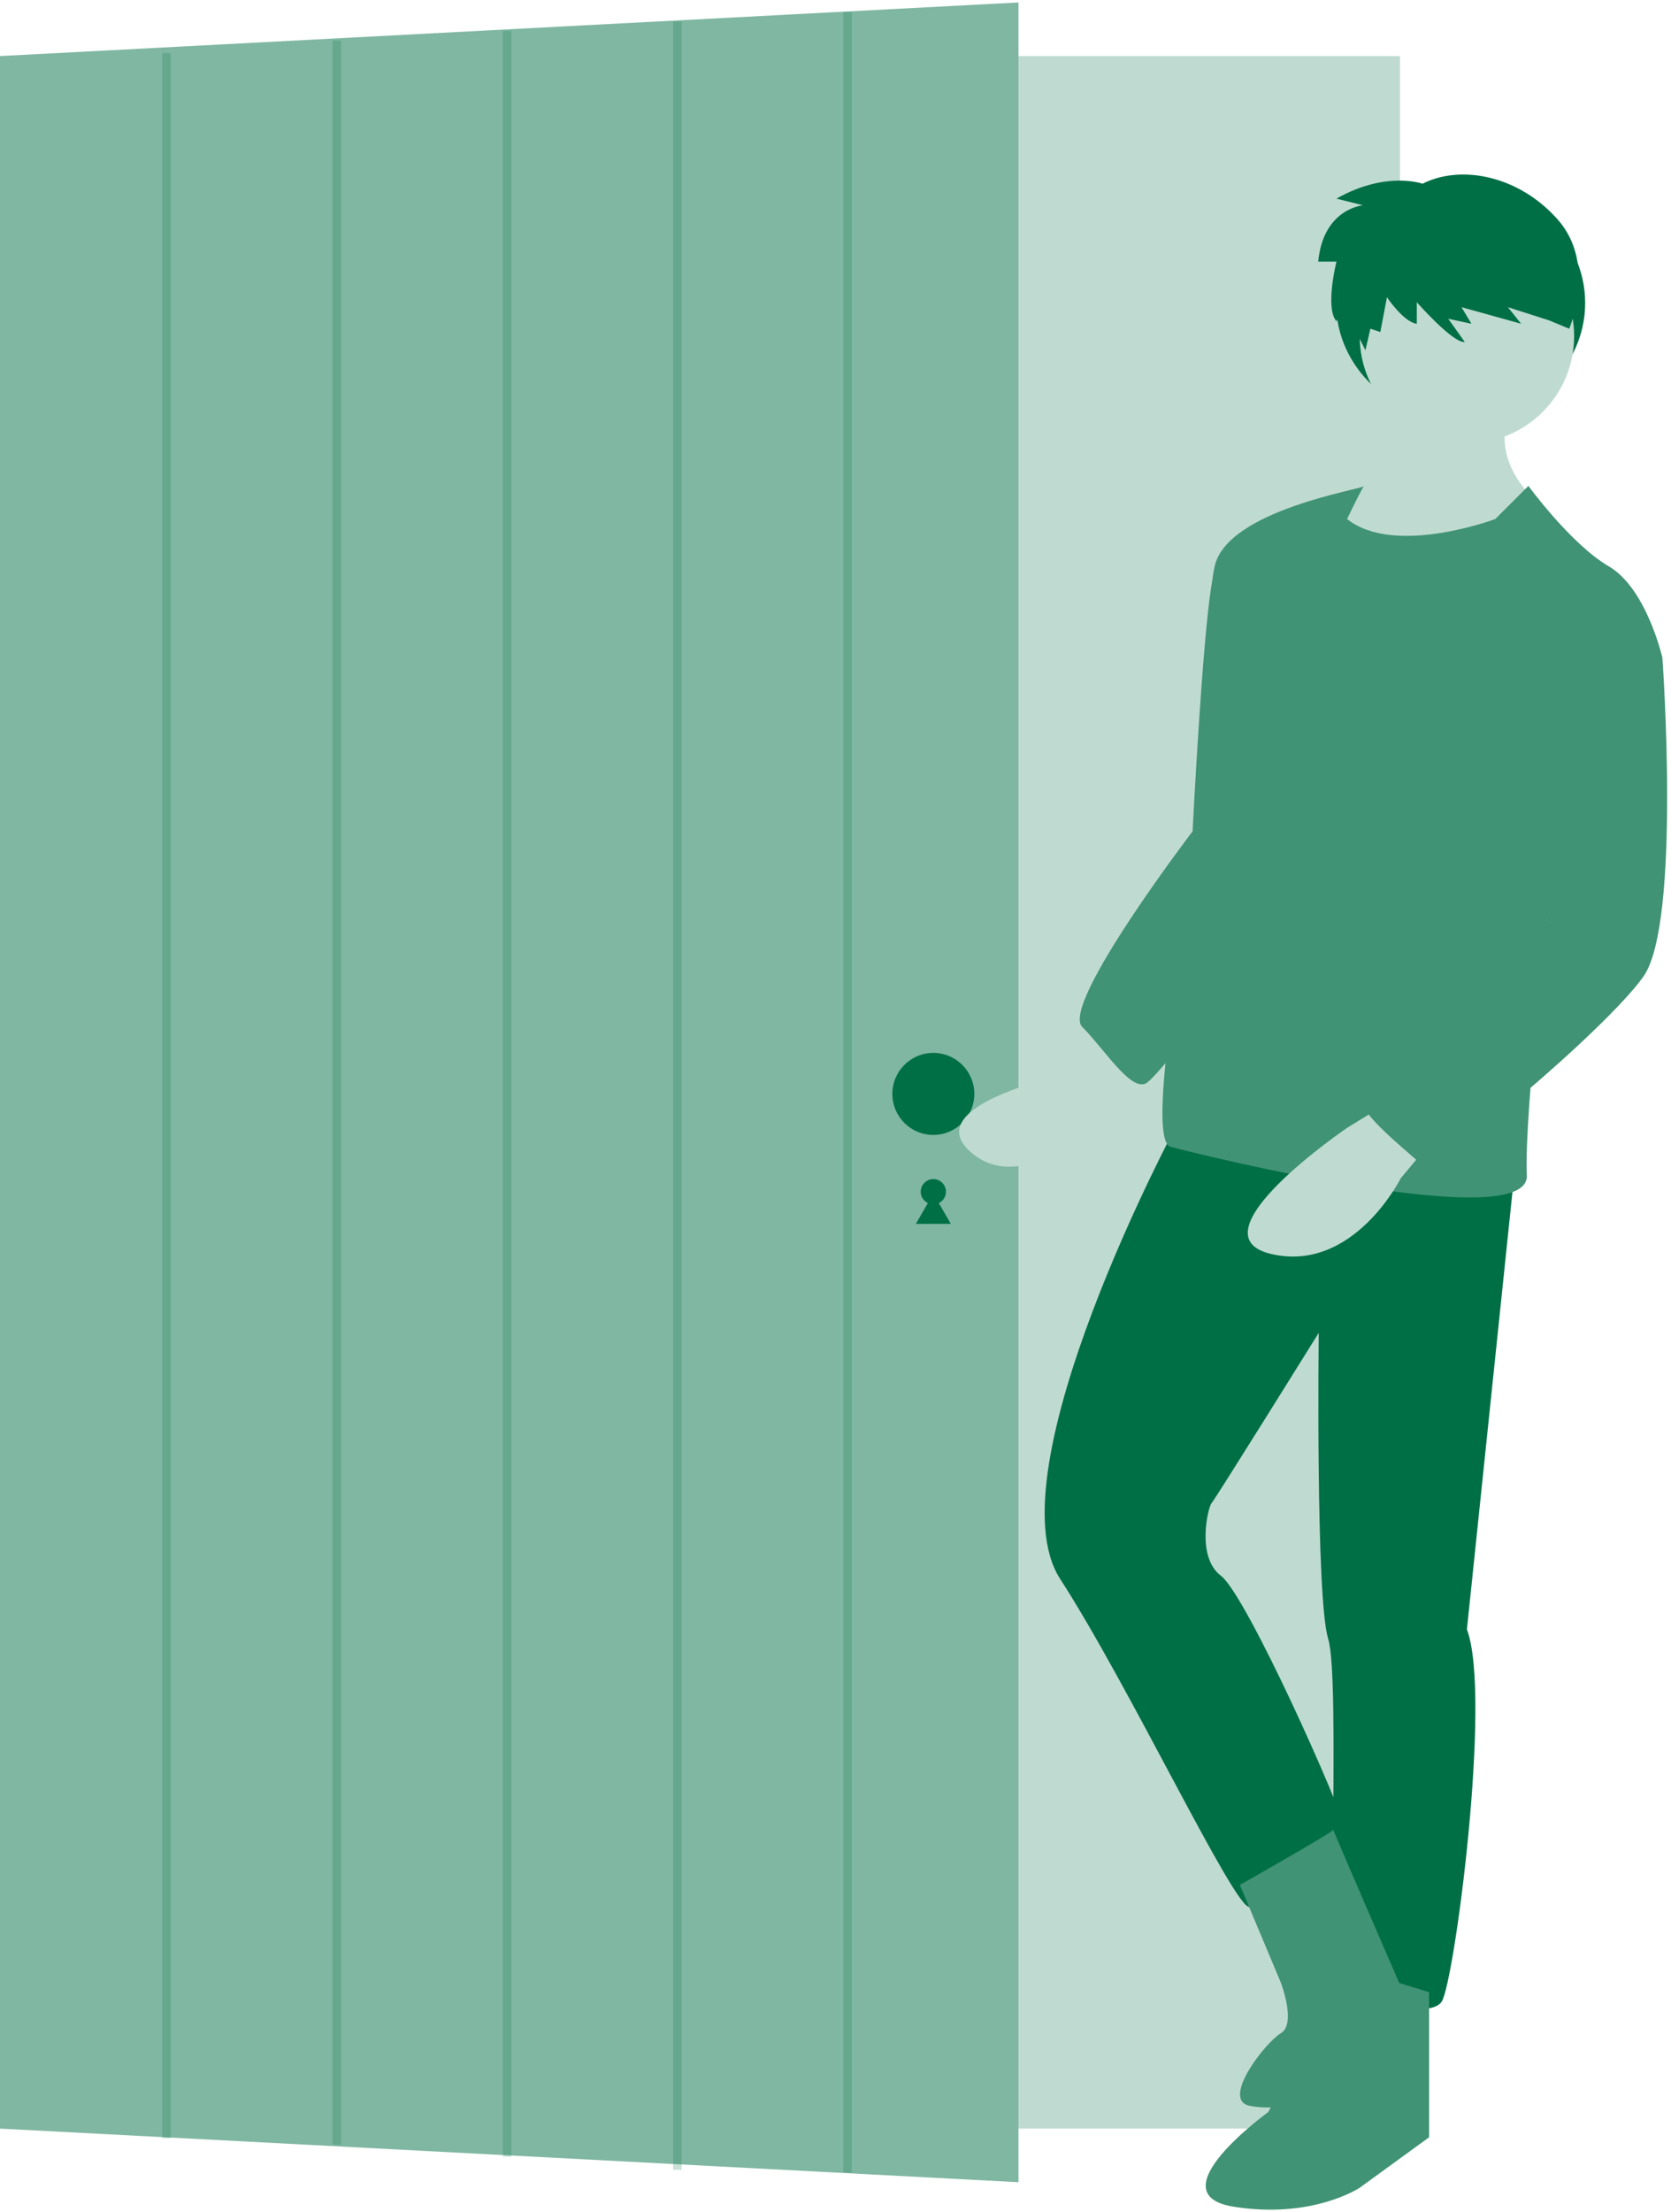 <svg width="393" height="520" viewBox="0 0 393 520" fill="none" xmlns="http://www.w3.org/2000/svg">
<g clip-path="url(#clip0)">
<path d="M329.266 13.184H0V500.408H329.266V13.184Z" fill="#BFDBD1"/>
<path d="M239.534 513.015L0 500.408V13.183L239.534 0.576V513.015Z" fill="#7FB7A2"/>
<path d="M219.511 283.122C221.149 283.122 222.477 281.794 222.477 280.156C222.477 278.518 221.149 277.19 219.511 277.19C217.872 277.19 216.544 278.518 216.544 280.156C216.544 281.794 217.872 283.122 219.511 283.122Z" fill="#006F46"/>
<path d="M219.511 280.598L221.567 284.16L223.623 287.721H219.511H215.398L217.454 284.16L219.511 280.598Z" fill="#006F46"/>
<path d="M219.511 266.807C224.835 266.807 229.151 262.491 229.151 257.167C229.151 251.842 224.835 247.526 219.511 247.526C214.186 247.526 209.87 251.842 209.87 257.167C209.87 262.491 214.186 266.807 219.511 266.807Z" fill="#006F46"/>
<path opacity="0.21" d="M39.17 12.475V502.702" stroke="#006F46" stroke-width="2" stroke-miterlimit="10"/>
<path opacity="0.21" d="M79.216 9.509V504.185" stroke="#006F46" stroke-width="2" stroke-miterlimit="10"/>
<path opacity="0.21" d="M119.262 7.284V507.036" stroke="#006F46" stroke-width="2" stroke-miterlimit="10"/>
<path opacity="0.21" d="M159.308 5.059V510.118" stroke="#006F46" stroke-width="2" stroke-miterlimit="10"/>
<path opacity="0.21" d="M199.354 2.834V510.744" stroke="#006F46" stroke-width="2" stroke-miterlimit="10"/>
<path d="M343.517 98.659C359.695 98.659 372.81 86.374 372.81 71.221C372.81 56.066 359.695 43.782 343.517 43.782C327.339 43.782 314.224 56.066 314.224 71.221C314.224 86.374 327.339 98.659 343.517 98.659Z" fill="#006F46"/>
<path d="M258.234 242.157L250.818 252.539C250.818 252.539 215.222 259.955 228.571 271.079C241.919 282.203 261.201 260.697 261.201 260.697L271.583 247.348L258.234 242.157Z" fill="#BFDBD1"/>
<path d="M296.797 124.244C296.797 124.244 287.156 124.244 284.932 137.593C282.707 150.941 280.482 195.437 280.482 195.437C280.482 195.437 249.335 236.224 254.526 241.415C259.718 246.607 265.65 256.247 269.358 254.764C273.066 253.281 304.955 209.527 304.955 209.527L296.797 124.244Z" fill="#409374"/>
<path d="M326.461 86.423C326.461 86.423 325.719 115.345 316.82 116.828C307.921 118.311 310.887 127.952 310.887 127.952C310.887 127.952 339.809 145.009 359.091 127.952L362.799 119.053C362.799 119.053 349.45 109.412 355.383 96.064L326.461 86.423Z" fill="#BFDBD1"/>
<path d="M276.774 264.405C276.774 264.405 233.02 345.98 249.335 371.194C265.65 396.408 290.123 448.319 293.831 448.319C297.539 448.319 318.303 437.937 316.82 431.262C315.337 424.588 293.089 374.902 287.156 370.452C281.224 366.002 284.19 354.137 284.932 353.395C285.673 352.654 310.146 313.35 310.146 313.35C310.146 313.35 309.404 375.643 312.37 385.284C315.337 394.924 311.629 463.892 315.337 466.859C319.045 469.825 336.101 475.016 339.068 470.567C342.034 466.117 350.933 398.632 345 383.059L356.124 276.27L276.774 264.405Z" fill="#006F46"/>
<path d="M316.82 462.409L298.28 496.522C298.28 496.522 271.583 515.804 290.123 518.77C308.662 521.736 319.786 514.32 319.786 514.32L336.101 502.455V468.342L316.82 462.409Z" fill="#409374"/>
<path d="M291.606 443.128L301.247 466.117C301.247 466.117 304.955 475.758 301.247 477.983C297.539 480.207 287.156 493.556 293.831 495.039C295.173 495.302 296.538 495.438 297.906 495.444C303.464 495.538 308.983 494.506 314.131 492.411C319.28 490.316 323.951 487.201 327.865 483.253L333.877 477.241C333.877 477.241 313.283 429.818 313.568 430.169C313.854 430.521 291.606 443.128 291.606 443.128Z" fill="#409374"/>
<path d="M345 104.221C358.926 104.221 370.215 92.933 370.215 79.007C370.215 65.082 358.926 53.793 345 53.793C331.075 53.793 319.786 65.082 319.786 79.007C319.786 92.933 331.075 104.221 345 104.221Z" fill="#BFDBD1"/>
<path d="M359.461 114.233L351.675 122.019C351.675 122.019 327.944 130.918 316.82 122.019C316.82 122.019 320.899 113.491 320.899 114.233C320.899 114.974 288.64 119.795 285.673 133.143C282.707 146.492 287.898 169.481 287.898 169.481C287.898 169.481 267.133 267.371 275.291 269.596C283.448 271.821 359.832 290.36 359.091 276.27C358.349 262.18 365.023 204.336 365.023 204.336L390.979 154.649C390.979 154.649 387.271 138.334 378.372 133.143C369.473 127.952 359.461 114.233 359.461 114.233Z" fill="#409374"/>
<path d="M326.461 259.214L316.82 265.146C316.82 265.146 279.74 290.36 299.022 294.81C318.303 299.259 329.427 277.012 329.427 277.012L336.843 268.113L326.461 259.214Z" fill="#BFDBD1"/>
<path d="M384.305 147.975L390.979 154.649C390.979 154.649 395.429 216.943 386.529 229.55C377.63 242.157 336.843 276.27 334.618 274.045C332.393 271.821 318.303 260.697 321.27 259.214C324.236 257.73 363.676 216.521 363.676 216.521L360.574 159.099L384.305 147.975Z" fill="#409374"/>
<path d="M334.572 43.192C334.572 43.192 326.002 40.075 314.314 46.699L320.547 48.257C320.547 48.257 311.197 49.036 310.028 61.503H314.314C314.314 61.503 311.587 72.411 314.314 75.528L316.067 72.216L321.132 82.346L322.3 77.281L324.638 78.06L326.196 69.879C326.196 69.879 330.092 75.723 333.209 76.112V71.048C333.209 71.048 341.78 80.787 344.507 80.398L340.611 74.944L346.065 76.112L343.728 72.216L357.753 76.112L354.636 72.216L364.376 75.333L369.051 77.281C369.051 77.281 375.674 62.087 366.324 51.568C356.974 41.049 343.338 38.712 334.572 43.192Z" fill="#006F46"/>
</g>
<defs>
<clipPath id="clip0">
<rect y="0.53" width="392.091" height="518.941" fill="white"/>
</clipPath>
</defs>
</svg>

